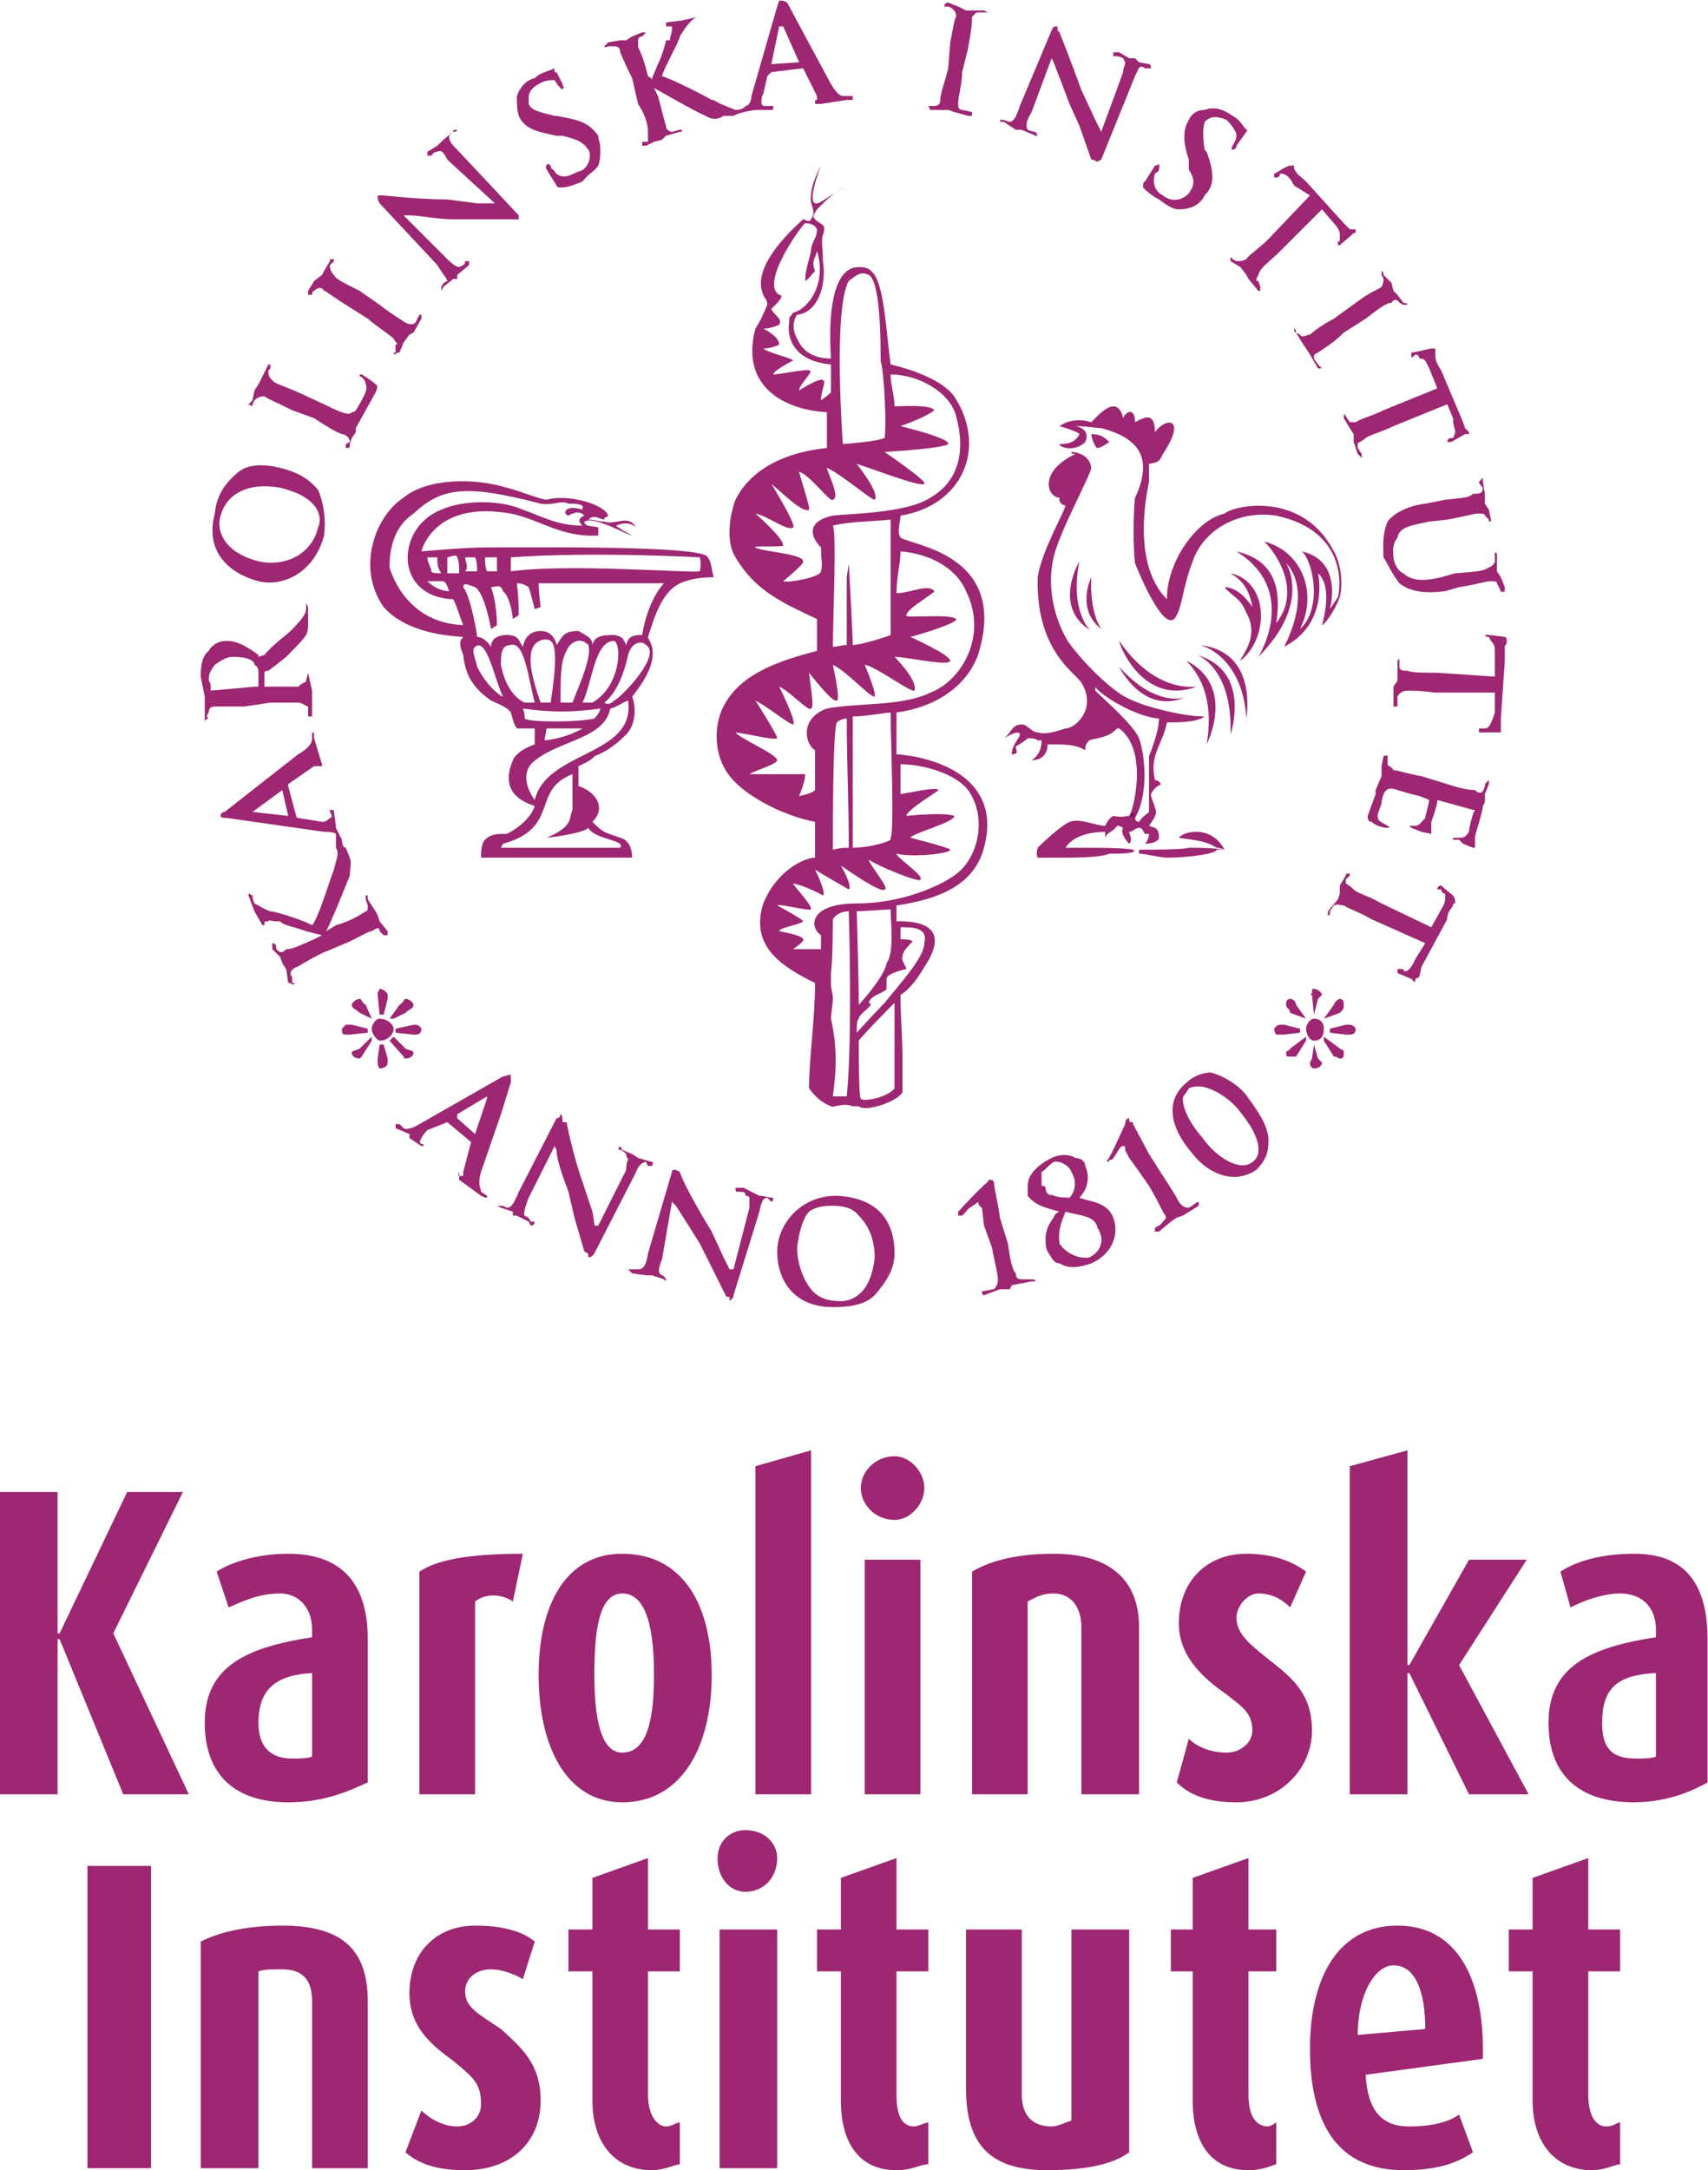 <?xml version="1.0" encoding="UTF-8" standalone="no"?>
<!-- Created with Inkscape (http://www.inkscape.org/) -->

<svg
   xmlns:dc="http://purl.org/dc/elements/1.1/"
   xmlns:cc="http://creativecommons.org/ns#"
   xmlns:rdf="http://www.w3.org/1999/02/22-rdf-syntax-ns#"
   xmlns:svg="http://www.w3.org/2000/svg"
   xmlns="http://www.w3.org/2000/svg"
   xmlns:sodipodi="http://sodipodi.sourceforge.net/DTD/sodipodi-0.dtd"
   xmlns:inkscape="http://www.inkscape.org/namespaces/inkscape"
   version="1.1"
   id="svg300"
   xml:space="preserve"
   width="118.403"
   height="150.387"
   viewBox="0 0 118.403 150.387"
   sodipodi:docname="KI.svg"
   inkscape:version="0.92.3 (2405546, 2018-03-11)"><defs
     id="defs304" /><sodipodi:namedview
     pagecolor="#ffffff"
     bordercolor="#666666"
     borderopacity="1"
     objecttolerance="10"
     gridtolerance="10"
     guidetolerance="10"
     inkscape:pageopacity="0"
     inkscape:pageshadow="2"
     inkscape:window-width="751"
     inkscape:window-height="480"
     id="namedview302"
     showgrid="false"
     inkscape:zoom="1.5692834"
     inkscape:cx="59.201263"
     inkscape:cy="75.193558"
     inkscape:window-x="694"
     inkscape:window-y="348"
     inkscape:window-maximized="0"
     inkscape:current-layer="g308" /><g
     id="g308"
     inkscape:groupmode="layer"
     inkscape:label="KI"
     transform="matrix(1.333,0,0,-1.333,0,150.387)"><g
       id="g310"><path
         d="M 6.613,35.255 3.102,27.911 H 2.996 v 7.344 H 0 V 19.54 h 2.996 v 8.063 H 3.102 L 6.41,19.54 h 3.41 l -3.929,8.371 3.621,7.344 z"
         style="fill:#8b0059;fill-opacity:0.847;fill-rule:evenodd;stroke:none"
         id="path312"
         inkscape:connector-curvature="0" /><path
         d="m 16.23,25.845 c -1.863,-0.102 -2.789,-0.828 -2.789,-2.586 0,-1.238 0.618,-1.859 1.754,-1.859 0.313,0 0.828,0 1.035,0.105 z m -1.242,-6.719 c -2.894,0 -4.34,1.551 -4.34,4.133 0,3 2.274,3.93 5.582,4.449 v 0.41 c 0,1.141 -0.722,1.864 -1.656,1.864 -1.133,0 -1.961,-0.414 -2.683,-0.723 l -0.625,1.859 c 0.625,0.415 1.968,0.93 3.722,0.93 2.379,0 4.137,-1.137 4.137,-4.445 v -7.445 c -0.934,-0.411 -2.172,-1.032 -4.137,-1.032 z"
         style="fill:#8b0059;fill-opacity:0.847;fill-rule:evenodd;stroke:none"
         id="path314"
         inkscape:connector-curvature="0" /><path
         d="m 26.672,29.568 c -0.621,0.414 -1.449,0.414 -1.965,0 V 19.54 h -2.898 v 11.578 c 0.933,0.618 2.586,0.93 5.382,0.93 z"
         style="fill:#8b0059;fill-opacity:0.847;fill-rule:evenodd;stroke:none"
         id="path316"
         inkscape:connector-curvature="0" /><path
         d="m 32.359,29.982 c -1.246,0 -1.449,-2.071 -1.449,-4.239 0,-2.171 0.309,-4.035 1.449,-4.035 1.34,0 1.653,1.864 1.653,4.035 0,2.168 -0.313,4.239 -1.653,4.239 z m 0,-10.856 c -2.894,0 -4.347,2.895 -4.347,6.617 0,3.719 1.453,6.305 4.347,6.305 3.102,0 4.653,-2.586 4.653,-6.305 0,-3.722 -1.551,-6.617 -4.653,-6.617 z"
         style="fill:#8b0059;fill-opacity:0.847;fill-rule:evenodd;stroke:none"
         id="path318"
         inkscape:connector-curvature="0" /><path
         d="m 39.285,19.54 v 17.059 l 2.895,0.824 V 19.54 Z"
         style="fill:#8b0059;fill-opacity:0.847;fill-rule:evenodd;stroke:none"
         id="path320"
         inkscape:connector-curvature="0" /><path
         d="m 44.969,31.736 h 2.898 V 19.54 h -2.898 z m 1.551,2.07 c -1.032,0 -1.754,0.828 -1.754,1.656 0,0.828 0.722,1.653 1.754,1.653 0.828,0 1.55,-0.825 1.55,-1.653 0,-0.828 -0.722,-1.656 -1.55,-1.656 z"
         style="fill:#8b0059;fill-opacity:0.847;fill-rule:evenodd;stroke:none"
         id="path322"
         inkscape:connector-curvature="0" /><path
         d="m 56.238,19.54 v 8.684 c 0,1.035 -0.519,1.758 -1.445,1.758 -0.625,0 -0.934,-0.207 -1.348,-0.414 V 19.54 h -2.894 v 11.578 c 1.035,0.618 2.484,0.93 4.242,0.93 2.895,0 4.445,-1.344 4.445,-3.824 V 19.54 Z"
         style="fill:#8b0059;fill-opacity:0.847;fill-rule:evenodd;stroke:none"
         id="path324"
         inkscape:connector-curvature="0" /><path
         d="m 64.301,19.126 c -1.551,0 -2.477,0.414 -3.102,1.032 l 0.625,2.273 c 0.41,-0.41 1.133,-0.723 1.961,-0.723 0.723,0 1.344,0.52 1.344,1.141 0,0.93 -0.516,1.238 -1.449,1.961 -1.34,0.933 -2.375,2.07 -2.375,3.621 0,2.172 1.445,3.617 3.515,3.617 1.239,0 2.274,-0.312 3.102,-0.93 l -0.828,-1.859 c -0.313,0.309 -0.828,0.723 -1.653,0.723 -0.621,0 -1.14,-0.723 -1.14,-1.242 0,-0.829 0.625,-1.344 1.656,-2.172 1.34,-1.035 2.273,-1.86 2.273,-3.719 0,-1.969 -1.656,-3.723 -3.929,-3.723 z"
         style="fill:#8b0059;fill-opacity:0.847;fill-rule:evenodd;stroke:none"
         id="path326"
         inkscape:connector-curvature="0" /><path
         d="m 76.395,19.54 -3.102,6.305 H 73.195 V 19.54 h -3 v 17.059 l 3,0.824 V 26.259 h 0.098 l 3.102,5.477 h 3.003 l -3.519,-5.477 3.617,-6.719 z"
         style="fill:#8b0059;fill-opacity:0.847;fill-rule:evenodd;stroke:none"
         id="path328"
         inkscape:connector-curvature="0" /><path
         d="m 86.117,25.845 c -2.066,-0.102 -2.797,-0.828 -2.797,-2.586 0,-1.238 0.418,-1.859 1.762,-1.859 0.309,0 0.824,0 1.035,0.105 z m -1.14,-6.719 c -2.997,0 -4.446,1.551 -4.446,4.133 0,3 2.274,3.93 5.586,4.449 v 0.41 c 0,1.141 -0.726,1.864 -1.863,1.864 -0.934,0 -1.965,-0.414 -2.582,-0.723 l -0.52,1.859 c 0.618,0.415 1.864,0.93 3.825,0.93 2.273,0 3.824,-1.137 3.824,-4.445 v -7.445 c -0.723,-0.411 -2.067,-1.032 -3.824,-1.032 z"
         style="fill:#8b0059;fill-opacity:0.847;fill-rule:evenodd;stroke:none"
         id="path330"
         inkscape:connector-curvature="0" /><path
         d="M 4.547,15.818 H 7.856 V 0.107 H 4.547 Z"
         style="fill:#8b0059;fill-opacity:0.847;fill-rule:evenodd;stroke:none"
         id="path332"
         inkscape:connector-curvature="0" /><path
         d="m 16.23,0.107 v 8.679 c 0,1.141 -0.519,1.657 -1.55,1.657 -0.621,0 -0.93,0 -1.239,-0.106 V 0.107 h -3.003 v 11.781 c 1.035,0.52 2.484,0.828 4.242,0.828 3.101,0 4.445,-1.238 4.445,-3.93 V 0.107 Z"
         style="fill:#8b0059;fill-opacity:0.847;fill-rule:evenodd;stroke:none"
         id="path334"
         inkscape:connector-curvature="0" /><path
         d="m 24.188,0.001 c -1.446,0 -2.379,0.309 -3.102,0.93 l 0.828,2.172 c 0.313,-0.313 1.035,-0.828 1.863,-0.828 0.723,0 1.239,0.515 1.239,1.136 0,1.036 -0.309,1.348 -1.446,2.274 -1.136,0.828 -2.277,1.758 -2.277,3.519 0,2.168 1.449,3.512 3.414,3.512 1.449,0 2.484,-0.308 3.102,-0.828 L 27.191,9.927 c -0.312,0.207 -1.035,0.516 -1.656,0.516 -0.828,0 -1.347,-0.516 -1.347,-1.137 0,-0.828 0.624,-1.137 1.863,-1.965 1.14,-1.031 2.066,-1.859 2.066,-3.723 0,-2.168 -1.551,-3.617 -3.929,-3.617 z"
         style="fill:#8b0059;fill-opacity:0.847;fill-rule:evenodd;stroke:none"
         id="path336"
         inkscape:connector-curvature="0" /><path
         d="m 33.91,0.001 c -1.969,0 -3.101,1.449 -3.101,3.617 v 6.719 h -1.247 v 2.176 h 1.247 v 2.684 l 2.89,1.031 v -3.715 h 1.656 V 10.337 H 33.699 V 3.931 c 0,-1.141 0.516,-1.656 0.934,-1.656 0.312,0 0.515,0.207 0.722,0.207 V 0.31 c -0.207,0 -0.828,-0.309 -1.445,-0.309 z"
         style="fill:#8b0059;fill-opacity:0.847;fill-rule:evenodd;stroke:none"
         id="path338"
         inkscape:connector-curvature="0" /><path
         d="m 37.422,12.513 h 2.996 V 0.107 h -2.996 z m 1.348,1.961 c -0.829,0 -1.454,0.723 -1.454,1.754 0,0.828 0.625,1.453 1.454,1.453 0.925,0 1.648,-0.625 1.648,-1.453 0,-1.031 -0.723,-1.754 -1.648,-1.754 z"
         style="fill:#8b0059;fill-opacity:0.847;fill-rule:evenodd;stroke:none"
         id="path340"
         inkscape:connector-curvature="0" /><path
         d="m 46.621,0.001 c -1.961,0 -2.891,1.449 -2.891,3.617 v 6.719 h -1.242 v 2.176 h 1.242 v 2.684 l 2.891,1.031 v -3.715 h 1.656 V 10.337 H 46.621 V 3.931 c 0,-1.141 0.313,-1.656 0.934,-1.656 0.207,0 0.515,0.207 0.722,0.207 V 0.31 c -0.41,0 -0.828,-0.309 -1.656,-0.309 z"
         style="fill:#8b0059;fill-opacity:0.847;fill-rule:evenodd;stroke:none"
         id="path342"
         inkscape:connector-curvature="0" /><path
         d="m 54.48,0.001 c -2.789,0 -4.242,1.137 -4.242,4.239 v 8.273 h 2.899 V 3.931 c 0,-1.035 0.515,-1.656 1.551,-1.656 0.308,0 0.722,0.207 1.031,0.308 v 9.93 h 3.004 V 0.931 C 57.895,0.31 56.441,0.001 54.48,0.001 Z"
         style="fill:#8b0059;fill-opacity:0.847;fill-rule:evenodd;stroke:none"
         id="path344"
         inkscape:connector-curvature="0" /><path
         d="m 64.926,0.001 c -1.969,0 -2.899,1.449 -2.899,3.617 v 6.719 h -1.136 v 2.176 h 1.136 v 2.684 l 2.899,1.031 v -3.715 h 1.445 V 10.337 H 64.926 V 3.931 c 0,-1.141 0.41,-1.656 1.031,-1.656 0.102,0 0.414,0.207 0.414,0.207 V 0.31 c -0.105,0 -0.625,-0.309 -1.445,-0.309 z"
         style="fill:#8b0059;fill-opacity:0.847;fill-rule:evenodd;stroke:none"
         id="path346"
         inkscape:connector-curvature="0" /><path
         d="m 72.465,10.65 c -0.926,0 -1.856,-1.446 -1.856,-3.617 l 3.512,0.308 c 0,1.965 -0.516,3.309 -1.656,3.309 z M 71.02,4.962 c 0.105,-1.859 0.828,-2.687 2.273,-2.687 1.348,0 2.176,0.308 2.586,0.621 l 0.723,-1.965 c -0.93,-0.621 -1.961,-0.93 -3.618,-0.93 -3.308,0 -4.859,2.274 -4.859,6.309 0,3.824 1.551,6.406 4.551,6.406 2.996,0 4.547,-2.582 4.441,-6.926 z"
         style="fill:#8b0059;fill-opacity:0.847;fill-rule:evenodd;stroke:none"
         id="path348"
         inkscape:connector-curvature="0" /><path
         d="m 82.805,0.001 c -1.961,0 -3.102,1.449 -3.102,3.617 v 6.719 h -1.238 v 2.176 h 1.238 v 2.684 l 2.895,1.031 v -3.715 h 1.656 V 10.337 H 82.598 V 3.931 c 0,-1.141 0.418,-1.656 0.933,-1.656 0.414,0 0.52,0.207 0.723,0.207 V 0.31 c -0.203,0 -0.828,-0.309 -1.449,-0.309 z"
         style="fill:#8b0059;fill-opacity:0.847;fill-rule:evenodd;stroke:none"
         id="path350"
         inkscape:connector-curvature="0" /><path
         d="m 36.391,83.118 c -0.52,-0.101 -6.829,0.415 -9.825,0 v 0.727 c 4.344,0.309 9.825,0 9.825,0 0,0 0.105,-0.312 0,-0.727 z M 33.395,79.81 c -0.52,0 -0.731,-0.102 -0.829,-0.52 -0.207,0.418 -0.207,0.418 -0.625,0.52 -0.722,0 -1.031,-0.102 -1.132,-0.52 0,0.418 -0.418,0.52 -0.727,0.727 -0.824,0 -0.824,-0.309 -1.137,-0.727 0,0 -0.105,0.727 -0.828,0.727 -0.515,0 -0.828,-0.309 -0.926,-0.824 -0.211,0.308 -0.211,0.617 -0.828,0.617 -0.312,0 -0.828,-0.102 -0.828,-0.617 0,0 -0.312,0.515 -0.723,0.515 0,0.102 -0.312,2.067 -0.722,2.586 0,0.203 0.098,0.203 0.617,0 0.516,-0.312 0.828,-2.176 0.828,-2.176 l 0.309,0.207 c 0,0 0,1.141 -0.309,1.969 0.203,0 0.516,0.203 0.621,-0.207 0.41,-0.312 0.516,-1.449 0.516,-1.449 l 0.308,0.203 c 0,0 0,0.934 -0.101,1.656 0.101,0 0.312,0 0.617,-0.203 0.106,-0.312 0.313,-1.14 0.313,-1.14 l 0.308,0.105 c 0,0 -0.105,0.723 -0.105,1.238 h 6.515 c 0,0 -0.828,-0.828 -1.132,-2.687 z M 31.941,76.4 c -0.308,-0.309 -0.515,-0.106 -0.515,-0.106 0,0 0.828,0.52 1.238,2.481 0.211,0.726 0.731,0.726 0.934,0.515 0.828,-0.515 -1.239,-2.683 -1.657,-2.89 z m -4.132,-5.168 c 0,0 -0.829,1.035 -0.207,1.855 1.238,1.246 3.824,1.246 4.136,2.899 0.203,0 0.828,0.414 0.926,0.414 0.418,-2.895 -4.234,-2.582 -4.855,-5.168 z m 2.789,-1.449 c 0.312,-0.618 1.968,-0.618 1.656,-1.036 h -6.203 l 0.105,0.207 c 2.996,0.829 1.446,2.793 3.617,3.618 v -1.856 c -0.211,-0.418 0.102,-0.828 -1.343,-1.449 0,0 1.863,0.203 2.168,0.516 z m -0.305,5.167 c 0,0 -0.828,-0.515 -1.969,-0.617 0,0.102 0.106,0.617 0.106,0.617 z m 1.648,4.551 c 0.418,-0.211 0.313,-2.379 -1.132,-3.207 h -0.516 c 0.516,1.035 0.617,3.207 1.648,3.207 z m -2.168,-3.207 h -0.621 c 0,1.348 0,2.172 0.313,2.692 0.097,0.304 0.617,0.824 1.133,0.304 0.211,-0.617 -0.516,-2.168 -0.825,-2.996 z m -2.484,-0.828 c 0,0 0,0.313 -0.098,0.52 1.446,-0.207 2.582,-0.207 4.028,0 0,-0.207 -0.309,-0.52 -0.309,-0.52 -0.828,-0.203 -3.414,-0.203 -3.621,0 z m 0.313,3.207 c 0,0.828 0.722,1.035 1.035,0.828 0.515,-0.308 0,-3.101 0,-3.207 h -0.52 c 0,0 -0.621,1.656 -0.515,2.379 z m -1.551,-0.414 c 0,0.516 0,1.031 0.515,1.031 0.723,0.211 0.93,-1.855 1.243,-2.996 h -0.52 c 0,0 -0.926,0.313 -1.238,1.965 z m 0.105,-1.652 c -0.105,0 -0.828,0.515 -1.344,1.551 -0.105,0.515 -0.312,0.828 -0.105,1.035 0.621,0.515 1.031,-1.758 1.449,-2.586 z m -5.898,6.718 c 0,1.137 0.312,2.168 1.246,2.793 1.445,1.344 2.684,1.551 6.613,0.516 0.723,-0.105 1.035,0.207 1.445,0 0.313,0 0.52,0 0.731,-0.105 v -0.207 c 0,0 -0.52,0.207 -0.828,0 0,0 -0.207,-0.204 0.097,-0.309 0.52,0.309 0.731,0.105 0.829,0 -0.516,-0.207 -0.098,-0.52 -0.098,-0.52 -1.348,0 -2.176,0.52 -3.102,0.829 -1.14,0.519 -3.101,0.519 -4.242,0 -2.379,-0.926 -2.48,-4.547 0.621,-4.653 0.207,-0.41 0.309,-0.828 0.52,-1.344 -3.102,0.106 -3.832,3 -3.832,3 z m 2.797,-0.722 c 0.207,-0.106 0.207,-0.309 0.304,-0.516 -0.41,0 -0.82,0.207 -1.132,0.516 z m -0.828,1.242 h 0.515 c 0,-0.312 0,-0.52 0.207,-0.828 -0.207,0 -0.515,0 -0.515,0.101 0,0.207 -0.207,0.415 -0.207,0.727 z m 1.035,0 c 0.097,0 0.515,0.203 0.515,0 0.102,-0.207 0.102,-0.52 0.102,-0.828 h -0.617 z m 1.445,0 c 0.105,-0.207 0.105,-0.52 0.105,-0.727 h -0.624 c 0.207,0.207 0,0.52 0,0.727 z m 1.137,0 v -0.727 h -0.516 c -0.105,0.207 -0.105,0.52 -0.105,0.727 z m 10.957,0 c -0.102,0.617 -8.684,0.516 -11.578,0.516 -1.035,0 -3.309,-0.207 -3.309,-0.207 0,0 0.625,2.687 4.652,1.964 1.551,-0.312 2.586,-1.242 4.547,-1.14 v 0.418 c -0.203,0.097 -0.722,0 -0.722,0.308 0.519,0.309 2.273,-0.726 2.484,-0.726 -0.934,0.515 -0.828,0.515 -0.828,0.515 0,0 0.617,0.313 1.035,-0.097 -0.418,0.722 -1.035,0.097 -1.656,0.308 -0.313,0 -0.516,0.102 -0.828,0.102 0.312,0.312 0.621,0 0.828,0 0,0.207 0,0 0.207,0.207 -0.207,0.621 -2.168,1.137 -3.203,0.828 -0.313,0 -1.551,0.516 -2.067,0.621 -1.656,0.516 -4.136,0.516 -5.375,-0.515 -1.453,-0.934 -2.484,-3.622 -1.035,-5.688 0.824,-0.934 2.274,-1.449 4.137,-1.551 -0.211,-0.207 -0.211,-0.418 0,-0.933 0.098,-0.93 0.41,-1.653 1.445,-2.375 0.203,-0.106 0.828,-0.309 1.031,-0.621 0.106,-0.313 0.106,-0.516 0.313,-0.829 h 0.93 v -0.828 c 0,0 -0.93,-0.304 -1.137,-0.824 -0.106,-0.308 -0.828,-1.762 1.137,-2.379 -0.207,-0.621 -0.829,-1.136 -1.446,-1.449 -0.519,0 -0.828,0 -1.14,-0.305 -0.207,-0.211 -0.207,-0.726 -0.207,-0.933 h 7.859 c 0,0.515 -0.211,0.933 -0.621,1.035 -0.828,0.308 -0.828,0.203 -1.445,0.828 0.824,0.824 0,1.652 -0.727,1.859 v 1.036 c 0,0 0.727,0.308 0.828,0.515 0.828,0.313 1.344,0.828 1.656,1.133 0.516,0.52 0.516,1.453 0.309,1.969 1.758,2.168 0.824,2.894 0.824,3.101 0.313,0.93 0.727,2.586 1.969,2.895 0.516,0.207 1.344,0.207 1.445,0.207 -0.101,0.308 -0.101,0.828 -0.312,1.035 z"
         style="fill:#8b0059;fill-opacity:0.847;fill-rule:evenodd;stroke:none"
         id="path352"
         inkscape:connector-curvature="0" /><path
         d="m 69.367,84.154 c -1.652,3.203 -5.269,2.375 -5.687,1.964 -1.446,-0.312 -2.996,-2.48 -2.996,-4.449 -1.961,1.969 -0.93,6 -0.93,6.102 V 88.7 c 0.519,0.106 0.519,0.106 0.723,0.52 1.242,1.859 0.207,1.961 -0.415,1.137 0,1.136 -0.617,0.722 -1.035,0.515 0,0.825 -0.515,0.52 -0.617,0.207 -0.312,1.344 -1.344,0.102 -1.656,-0.207 -1.035,0.309 -1.652,-0.207 -1.652,-0.207 1.035,-0.308 1.035,-0.414 1.035,-0.414 -0.211,-0.41 -0.516,-0.515 -1.035,-0.515 0,-0.207 0.824,-0.414 1.339,0.105 0.313,0.723 -0.515,0.824 -0.515,0.824 0.515,0 1.14,-0.101 1.344,-0.101 1.14,-0.313 2.175,-0.828 2.175,-2.067 0,-0.519 -0.207,-1.14 -0.418,-1.55 -0.101,-0.934 -0.101,-2.586 0,-3.414 0.418,-1.036 1.657,-3.825 2.172,-2.692 0.313,0.625 0.313,1.453 0.828,2.797 0.52,1.551 2.274,2.684 4.344,2.375 3.824,-0.824 3.305,-3.926 3.207,-4.238 L 69.16,81.154 c 0,0 0.723,2.484 -1.445,3 0.617,-0.621 1.035,-3 -0.106,-4.036 0.934,1.864 0.106,4.036 -1.863,4.551 0.828,-0.824 1.863,-2.687 0.625,-4.238 0.203,1.344 0.203,3.207 -2.07,3.723 3.308,-2.067 1.14,-5.481 1.14,-5.481 2.789,2.793 1.446,4.86 1.446,4.86 0,0 1.445,-1.239 -0.106,-4.34 2.379,1.238 1.762,3.824 1.762,3.824 0.824,-0.723 0.207,-2.692 0.207,-2.692 0.098,0 0.617,0.622 0.926,1.45 0.207,0.828 0,1.863 -0.309,2.379 z"
         style="fill:#8b0059;fill-opacity:0.847;fill-rule:evenodd;stroke:none"
         id="path354"
         inkscape:connector-curvature="0" /><path
         d="m 57.066,89.529 c 0.204,0 0.622,0.312 0.622,0.312 -0.211,0.207 -0.418,0.41 -0.934,0.41 0,-0.203 0.207,-0.722 0.312,-0.722 z"
         style="fill:#8b0059;fill-opacity:0.847;fill-rule:evenodd;stroke:none"
         id="path356"
         inkscape:connector-curvature="0" /><path
         d="m 59.543,69.47 h 0.211 c 0,-0.305 -0.211,-0.516 -0.211,-0.516 0.519,0 0.73,0.211 0.73,0.313 0,0.516 -0.211,0.516 -0.519,0.621 0,0 0.308,0.41 0.308,0.516 0.211,0.207 -0.207,0.828 -0.207,1.132 0.207,0.418 0.418,0.418 0.516,0.52 -0.098,0.211 -0.309,0.211 -0.309,0.211 -0.308,1.34 0.415,1.855 0.622,2.996 0.621,0 1.55,0 1.961,0.309 -1.133,0 -3.102,0.519 -3.719,0.828 -1.238,0.414 -3.305,2.793 -3.516,3.308 -0.414,0.723 -1.035,2.379 -0.617,4.137 0.309,1.344 1.859,4.133 1.961,4.652 -0.102,0.723 -0.828,0.825 -1.035,0.825 0,-0.102 0,-0.102 0.207,-0.102 -1.961,-0.93 -1.446,-2.273 -0.824,-2.273 0,0 -0.106,-0.313 0.308,-0.418 -0.101,-0.411 -1.242,-2.375 -1.445,-3.719 -0.106,-3.824 1.961,-4.965 2.273,-5.481 0.828,-1.343 -0.312,-2.379 -0.828,-2.379 -0.617,-0.207 -1.035,-0.312 -1.445,-0.207 -0.313,0 -0.52,0.415 -0.828,0.415 -0.52,0 -0.52,-0.415 -0.93,-0.723 0,0 0.828,0.515 0.828,0.203 0,-0.203 -0.418,-0.516 -0.418,-1.031 0.418,0 0.207,0.211 0.207,0.414 0.211,0.101 0.516,0.312 0.621,0.414 0.207,0 0.414,0 0.52,-0.102 h 0.203 c 0,-0.515 -0.203,-0.828 -0.516,-1.035 0.516,0 0.828,0.309 0.828,0.824 0.93,0 1.446,0 1.961,-0.304 0,0.203 0,0.304 0.211,0.515 0.309,0.102 0.618,0.102 1.036,0.305 0.207,0.105 0.41,0.312 0.41,0.312 h 0.105 c 1.551,-1.132 0.723,-4.339 0.52,-4.546 h 0.203 c 0,0 0.101,0 0.101,-0.106 0.727,1.238 0.516,3.309 0.211,4.137 -0.312,0.723 -1.761,1.965 -2.277,2.48 v 0.207 c 0.105,-0.308 1.965,-1.55 3.312,-1.656 0,-0.723 -0.519,-1.961 -0.519,-1.961 v -2.894 c -0.211,-0.207 -0.309,-0.207 -0.516,-0.516 -0.211,0 -0.211,0.203 -0.211,0.203 -0.101,0.106 -0.304,0.106 -0.304,0.106 -0.211,0 -0.313,-0.106 -0.828,0 -0.207,-0.106 -0.313,-0.309 -0.418,-0.516 -0.516,0 -1.239,0.41 -1.856,0.207 -0.625,-0.312 -1.656,-1.348 -1.656,-1.348 0,0 -0.106,-0.308 0,-0.515 h 1.445 c 0.309,0 1.86,0 2.278,0.207 0.41,0 1.55,0 1.238,0.207 -0.414,0.101 -1.965,0.101 -1.965,0.101 H 55.41 c 0.516,0.828 1.86,0.828 2.067,0.828 v -0.308 c 0.105,0.308 0.418,0.308 0.621,0.621 0.105,0 0.105,0 0.312,-0.105 -0.207,-0.313 0.313,-0.829 0.313,-0.829 0.203,0.211 0,0.516 0,0.621 0.203,0 0.304,0.208 0.515,0.208 0.207,0 0.207,-0.208 0.305,-0.313 z"
         style="fill:#8b0059;fill-opacity:0.847;fill-rule:evenodd;stroke:none"
         id="path358"
         inkscape:connector-curvature="0" /><path
         d="m 63.68,82.294 c 0.418,-0.519 0.828,-0.519 1.14,-1.347 0.723,-1.239 -0.312,-2.274 -0.312,-2.481 1.551,1.242 1.449,4.137 -0.516,4.551 0.309,-0.207 0.934,-0.52 1.137,-1.758 0,0 -0.621,1.035 -1.449,1.035 z"
         style="fill:#8b0059;fill-opacity:0.847;fill-rule:evenodd;stroke:none"
         id="path360"
         inkscape:connector-curvature="0" /><path
         d="m 56.754,80.017 c -0.102,0 -1.133,1.137 -0.617,3.621 0,0 -1.449,-2.379 0.617,-3.621 z"
         style="fill:#8b0059;fill-opacity:0.847;fill-rule:evenodd;stroke:none"
         id="path362"
         inkscape:connector-curvature="0" /><path
         d="m 61.719,76.607 c -0.414,-0.207 -1.864,-0.313 -3.516,1.551 0,0 1.242,-2.586 3.516,-1.551 z"
         style="fill:#8b0059;fill-opacity:0.847;fill-rule:evenodd;stroke:none"
         id="path364"
         inkscape:connector-curvature="0" /><path
         d="m 58.203,79.501 c 0,-0.211 1.242,-3.41 4.031,-2.379 -0.207,0 -2.172,-0.308 -4.031,2.379 z"
         style="fill:#8b0059;fill-opacity:0.847;fill-rule:evenodd;stroke:none"
         id="path366"
         inkscape:connector-curvature="0" /><path
         d="m 61.719,78.466 c 0.105,-0.207 1.551,-1.344 1.031,-4.344 0,0 1.551,3 -1.031,4.344 z"
         style="fill:#8b0059;fill-opacity:0.847;fill-rule:evenodd;stroke:none"
         id="path368"
         inkscape:connector-curvature="0" /><path
         d="m 62.234,78.775 c 0.313,-0.102 1.864,-0.93 1.758,-4.137 0,0 1.137,3.312 -1.758,4.137 z"
         style="fill:#8b0059;fill-opacity:0.847;fill-rule:evenodd;stroke:none"
         id="path370"
         inkscape:connector-curvature="0" /><path
         d="m 62.34,79.29 c 0.207,0 2.273,-0.617 2.48,-3.824 0,0.106 0.621,3.52 -2.48,3.824 z"
         style="fill:#8b0059;fill-opacity:0.847;fill-rule:evenodd;stroke:none"
         id="path372"
         inkscape:connector-curvature="0" /><path
         d="m 57.27,80.118 c 0,0 -0.618,0.829 -0.516,2.692 0,0 -0.828,-1.656 0.516,-2.692 z"
         style="fill:#8b0059;fill-opacity:0.847;fill-rule:evenodd;stroke:none"
         id="path374"
         inkscape:connector-curvature="0" /><path
         d="m 62.234,69.575 c -0.722,0 -0.929,-0.308 -0.929,-0.308 0.519,-0.102 1.34,-0.102 1.965,-0.52 0.203,0 0.41,-0.101 0.41,-0.101 0,0 -0.41,0.929 -1.446,0.929 z"
         style="fill:#8b0059;fill-opacity:0.847;fill-rule:evenodd;stroke:none"
         id="path376"
         inkscape:connector-curvature="0" /><path
         d="m 59.238,68.646 v -0.207 c 0.305,0 1.133,-0.207 1.446,-0.207 1.14,0 2.586,0.207 2.586,0.414 h 0.41 c -0.723,0.101 -1.133,0.101 -1.856,0.101 -0.312,-0.101 -2.07,-0.101 -2.586,-0.101 z"
         style="fill:#8b0059;fill-opacity:0.847;fill-rule:evenodd;stroke:none"
         id="path378"
         inkscape:connector-curvature="0" /><path
         d="m 58.926,70.611 -0.203,-0.207 0.203,-0.106 h 0.101 v 0.106 z"
         style="fill:#8b0059;fill-opacity:0.847;fill-rule:evenodd;stroke:none"
         id="path380"
         inkscape:connector-curvature="0" /><path
         d="m 49.621,67.302 c -0.723,-0.516 -2.687,-1.449 -5.066,-1.449 -2.481,0 -2.481,-1.238 -1.86,-1.653 v -0.722 h -1.449 c 0,0 0.625,0.414 0.52,0.515 0,0.207 -1.243,0.415 -1.243,0.415 0,0.207 1.036,0.312 1.243,0.515 0,0.106 -1.348,0.828 -1.348,0.828 0.105,0.102 1.656,-0.308 1.762,-0.207 0,0.309 -0.934,1.242 -0.934,1.344 0.625,-0.102 1.551,-0.617 1.551,-0.617 0.207,0.097 -0.41,1.344 -0.41,1.344 0.308,-0.211 1.754,-1.036 1.754,-1.036 0.207,0.207 -0.411,1.243 -0.411,1.243 0.305,-0.207 2.067,-1.454 2.274,-1.243 0.312,0 -0.828,1.34 -0.828,1.551 0.41,-0.308 2.691,-1.242 2.691,-1.035 0.203,0.207 -1.246,1.137 -1.246,1.344 0.828,-0.207 2.797,0 2.797,0.207 0,0.101 -2.07,0.621 -2.07,0.621 0,0.203 2.375,0.828 2.273,1.137 -0.516,0.207 -2.484,0 -2.484,0 0,0.312 1.761,1.343 1.656,1.343 0,0.207 -1.859,-0.211 -1.961,-0.211 v 1.551 c 1.238,0 2.891,-0.515 3.512,-1.34 1.035,-1.449 0.519,-3.617 -0.723,-4.445 z m -5.066,-1.859 1.761,0.101 c 0,-0.621 0.204,-2.277 -0.211,-2.793 -0.101,-0.722 -1.445,-2.168 -1.445,-2.168 0,1.344 -0.105,4.86 -0.105,4.86 z m 2.582,-3 c 0,0.101 -0.305,0.519 -0.203,0.621 0,0.414 0.515,0.722 0.515,0.828 -0.101,0.101 -0.515,0.101 -0.617,0.101 v 0.622 c 0.617,0 1.445,0 1.238,-0.829 0,-0.722 -1.238,-2.07 -2.066,-3.101 -0.516,-0.52 -1.449,-1.551 -1.449,-1.551 0,0.414 0,0.621 0.105,0.727 0,0.207 0.516,0.515 0.621,0.722 0,0.102 -0.105,0.102 -0.105,0.102 0.105,0.414 0.828,0.515 0.929,0.726 v 0.516 c 0,0.309 1.032,0.516 1.032,0.516 z m -2.371,-6.719 c -0.106,0 -0.106,2.48 -0.106,2.996 0.309,0.414 1.86,1.965 1.86,1.965 V 56.24 c -0.415,-0.516 -1.754,-0.727 -1.754,-0.516 z m -0.731,0.101 h -0.723 c 0.208,1.45 0.208,2.692 -0.097,4.036 0,0.207 0.097,0.824 0.097,1.031 0,0.308 -0.097,0.519 -0.097,0.726 v 0.618 c 0.097,0.726 0.097,2.793 0.097,2.793 0,0 0.208,0.414 0.829,0.414 0,0 0.207,-6.516 -0.106,-9.618 z m 0.106,12.922 c -0.309,0 -0.411,0 -0.829,-0.101 0,1.137 0,6.304 0.208,6.617 0.21,0.203 0.515,0.203 0.515,0.203 0,-2.476 0.106,-4.234 0.106,-6.719 z m 2.175,0.52 v -0.102 c -0.312,-0.211 -1.347,-0.418 -1.968,-0.418 v 6.825 c 0.621,0 1.757,0.207 1.968,0.207 0,-1.141 0.204,-6.309 0,-6.512 z m -4.757,2.172 c 0.207,0.515 0.312,0.828 0.312,1.133 h -2.898 c 0.312,0.211 1.445,0.515 1.445,0.726 0,0.309 -1.961,1.137 -2.168,1.445 0.828,-0.105 1.965,-0.41 2.168,-0.308 0,0.203 -1.133,1.965 -1.133,1.965 0.617,-0.309 1.758,-1.242 1.961,-1.242 0.207,0.105 -0.723,1.964 -0.723,1.964 0.52,-0.207 1.551,-1.343 1.657,-1.136 0.207,0 -0.106,1.656 -0.106,1.859 0.414,-0.516 1.238,-1.551 1.446,-1.445 0.21,0 -0.208,1.859 -0.208,1.859 0.829,-0.414 1.864,-1.652 2.176,-1.652 0.098,0.207 -0.519,1.652 -0.519,1.652 0.617,-0.101 2.379,-1.445 2.586,-1.344 0.207,0.52 -1.035,1.758 -1.035,1.758 0.617,0 2.792,-0.515 2.898,-0.207 0,0.309 -2.07,1.242 -2.07,1.242 0.414,0.102 2.48,0.723 2.375,0.93 -0.305,0.309 -2.789,0 -2.586,0.203 0,0.313 1.453,1.141 1.453,1.246 -0.313,0.41 -1.242,-0.105 -1.969,-0.105 0,0.828 0.211,1.551 0.211,2.172 1.445,-0.106 2.891,-0.829 3.406,-2.067 1.141,-2.277 -0.203,-4.652 -1.855,-5.273 -1.449,-0.723 -3.723,-0.52 -5.379,-0.828 -1.445,-0.52 -1.133,-1.864 -0.617,-2.168 V 71.747 C 42.18,71.536 41.559,71.439 41.559,71.439 Z m 2.476,7.851 c -0.203,0 -0.515,-0.097 -0.723,-0.097 0,1.238 0.208,5.996 0,6.3 0.829,0.211 1.969,0.211 3.004,0.313 V 79.81 c -0.211,-0.102 -1.55,-0.52 -1.968,-0.52 0,0.52 -0.207,4.243 -0.207,4.243 L 44.035,82.81 Z m -3.305,3.313 c 0,0 1.141,0.93 1.036,1.035 0,0.41 -2.274,0.516 -2.481,0.723 -0.312,0.101 1.445,0 1.445,0.101 0,0.414 -1.445,1.656 -1.445,1.656 0.617,-0.105 1.653,-0.929 1.961,-0.722 0.207,0.097 -1.133,2.273 -1.133,2.273 0.617,-0.519 1.653,-1.551 1.961,-1.347 0.106,0 -0.515,1.863 -0.515,1.968 0.515,-0.105 1.656,-1.656 1.753,-1.449 0.418,0.106 -0.308,1.449 -0.308,1.656 0.726,-0.312 2.277,-1.656 2.484,-1.656 0.309,0.309 -0.933,1.859 -0.933,1.859 0.726,-0.203 3.312,-1.238 3.515,-1.031 0.207,0.102 -2.066,1.653 -2.066,1.653 3.308,0.207 3.308,0.414 3.308,0.414 0.106,0.312 -2.48,0.929 -2.48,0.929 1.445,0.516 1.758,0.828 1.758,0.828 -0.207,0.309 -1.656,0.204 -2.07,0.204 0,0.519 -0.204,1.14 -0.204,1.656 1.446,0 3.102,-0.93 3.407,-2.172 0.515,-1.859 0.105,-3.41 -1.34,-4.234 -1.246,-0.829 -4.348,-0.829 -5.071,-0.934 -1.441,-0.309 -1.132,-1.137 -0.617,-1.652 0,-0.723 0.102,-0.828 0,-1.243 0,-0.308 -1.757,-0.621 -1.965,-0.515 z m 1.965,9.406 c 0,0.516 0.309,1.035 0.102,1.035 -0.102,0.203 -1.238,-0.519 -1.238,-0.519 0,0.312 0.828,1.035 0.515,1.035 0,0.105 -1.551,-0.207 -1.859,-0.207 0,0.207 1.031,0.722 1.031,0.722 0,0.106 -1.344,0.418 -1.551,0.625 0.418,0 0.828,0.204 0.828,0.204 0,0.312 -0.41,0.621 -0.828,0.828 0.418,0 0.828,0.207 0.828,0.207 0.207,0.312 -0.308,0.515 -0.41,0.828 0,0 0.825,0.723 0.41,0.723 -1.031,0.621 1.243,3.722 1.348,3.722 0.309,0 0.516,-0.105 0.617,-0.312 0,-0.516 -0.308,-0.621 -0.308,-1.137 -0.106,-0.414 -0.309,-1.035 -0.309,-1.551 0.203,0.106 0.309,0.313 0.516,0.516 -0.207,0.515 0,0.621 0.101,1.035 0.516,-1.652 -0.414,-2.996 -1.242,-3.203 -0.203,-0.309 -0.203,-0.106 -0.203,-0.516 -0.105,-0.519 0,-1.969 2.172,-2.172 v -1.449 c -0.211,-0.207 -0.52,-0.414 -0.52,-0.414 z m 1.446,6.203 c 0.414,0.313 0.625,0.516 1.035,0.313 0.621,-0.313 0.621,-3.516 0.621,-4.45 0.207,-0.722 0.308,-3.511 0.207,-4.027 -0.516,-0.207 -2.172,-0.312 -2.172,-0.312 0,0 -0.52,7.031 0.309,8.476 z m 2.48,-24.605 v 2.172 c 2.277,0.312 3.723,1.55 4.242,2.996 1.657,5.273 -3.515,5.687 -4.031,6.101 -0.211,0.313 0,0.828 0,1.137 3.203,0.516 4.547,3.516 2.789,6.203 -0.828,1.137 -3.305,1.656 -3.305,1.656 -0.211,1.551 -0.312,3.825 -0.828,4.653 -0.312,0.41 -0.519,0.41 -0.828,0.41 -1.863,0 -1.445,-4.547 -1.445,-4.754 -0.828,0 -1.449,0.312 -1.762,1.035 -0.41,0.723 0,1.238 0,1.238 1.035,0.106 1.551,1.446 1.344,2.789 0,0.52 -0.102,1.141 0,1.348 0.207,0.621 -0.102,0.516 -0.41,0.828 -0.207,0.203 0,0.309 0.101,0.516 0.516,0.515 1.032,1.035 1.653,1.238 -0.411,-0.105 -1.446,-0.926 -1.653,-0.926 -0.617,-0.105 0.207,1.961 0.207,1.961 -0.207,-0.41 -0.515,-1.035 -0.515,-1.55 -0.106,-0.516 0.308,-0.723 0,-1.239 -0.106,-0.207 -0.309,0 -0.414,0 -0.207,-0.207 -2.793,-2.379 -2.071,-3.929 0,-0.106 0.207,-0.207 0.207,-0.516 -0.207,-0.52 -0.41,-0.93 -0.617,-1.242 -0.828,-3.102 1.653,-4.239 3.719,-4.34 v -1.863 c -2.066,-0.207 -3.926,-1.032 -4.754,-2.688 -0.309,-0.828 -0.516,-2.172 0,-2.996 1.035,-1.758 2.48,-2.379 4.238,-3.207 v -1.652 c -1.965,-0.52 -3.824,-1.141 -4.754,-2.692 -0.621,-1.031 -0.621,-2.476 0,-3.511 0.723,-1.247 2.996,-2.379 4.653,-2.688 v -1.863 c -0.516,0 -1.969,-0.617 -2.692,-2.379 -0.722,-2.274 1.035,-3.309 2.692,-4.137 0,-1.855 -0.313,-3.926 -0.313,-5.476 0.313,-0.415 0.621,-0.727 1.141,-0.93 0.097,-0.102 0.617,0.203 1.133,0 h 0.312 c 0.309,-0.313 1.961,0.203 2.274,0.723 v 1.757 c 0,1.137 -0.102,2.071 -0.102,3.309 0.516,0.312 0.93,0.93 1.238,1.445 1.653,2.485 -0.933,2.379 -1.449,2.379 v 0.828 c 2.172,0.313 4.035,1.035 4.551,2.996 1.035,3.825 -2.895,4.758 -4.551,4.86 z"
         style="fill:#8b0059;fill-opacity:0.847;fill-rule:evenodd;stroke:none"
         id="path382"
         inkscape:connector-curvature="0" /><path
         d="m 20.57,59.341 0.934,0.207 h 0.101 c 0.204,0 0.309,-0.207 0.309,-0.207 0,-0.207 -0.105,-0.308 -0.309,-0.308 h -0.101 l -0.934,0.101 z m -0.101,-0.414 0.617,-0.617 c 0.207,-0.106 0.418,-0.106 0.418,-0.211 0,-0.207 -0.211,-0.309 -0.418,-0.309 -0.098,0 -0.098,0.102 -0.098,0.102 l -0.73,0.828 z m -0.211,0.934 0.519,0.722 c 0.211,0.102 0.211,0.309 0.309,0.309 0.207,0 0.418,-0.207 0.418,-0.309 0,-0.207 -0.211,-0.207 -0.418,-0.418 L 20.469,59.861 Z M 19.953,58.517 20.16,57.79 v -0.207 c 0,-0.207 -0.207,-0.308 -0.418,-0.308 0,0 -0.101,0.101 -0.101,0.308 v 0.207 l 0.101,0.727 z m -0.211,1.551 -0.101,1.031 V 61.2 l 0.101,0.211 c 0.211,0 0.418,-0.211 0.418,-0.312 v -0.207 l -0.207,-0.824 z m 0,-1.348 c -0.101,0 -0.41,0.313 -0.41,0.621 0,0.207 0.203,0.52 0.41,0.52 0.418,0 0.727,-0.313 0.727,-0.52 0,-0.308 -0.309,-0.621 -0.727,-0.621 z m -0.41,0 -0.52,-0.828 -0.105,-0.102 c -0.203,0 -0.41,0.102 -0.41,0.309 0,0.105 0.207,0.105 0.41,0.211 l 0.625,0.617 z m 0,1.141 -0.625,0.304 c -0.203,0.211 -0.41,0.211 -0.41,0.418 0,0.102 0.207,0.309 0.41,0.309 0.105,0 0.105,-0.207 0.313,-0.309 z m -0.207,-0.727 -0.934,-0.101 h -0.207 c -0.203,0 -0.203,0.101 -0.203,0.308 l 0.203,0.207 h 0.313 l 0.828,-0.207 z"
         style="fill:#8b0059;fill-opacity:0.847;fill-rule:evenodd;stroke:none"
         id="path384"
         inkscape:connector-curvature="0" /><path
         d="m 69.16,59.341 0.828,0.207 h 0.207 c 0.203,0 0.309,-0.207 0.309,-0.207 0,-0.207 -0.106,-0.308 -0.309,-0.308 h -0.207 l -0.828,0.101 z m -0.312,-0.414 0.828,-0.617 c 0.207,-0.106 0.207,-0.106 0.207,-0.211 0,-0.207 0,-0.309 -0.207,-0.309 -0.098,0 -0.098,0.102 -0.309,0.102 l -0.519,0.828 z m 0,0.934 0.519,0.722 c 0,0.102 0.211,0.309 0.309,0.309 0.207,0 0.207,-0.207 0.207,-0.309 0,-0.207 0,-0.207 -0.207,-0.418 z m -0.516,-1.344 0.211,-0.727 0.207,-0.207 c 0,-0.207 -0.207,-0.308 -0.418,-0.308 -0.102,0 -0.207,0.101 -0.207,0.308 l 0.105,0.207 z m 0,1.551 -0.102,1.031 c -0.105,0 -0.105,0 0,0.101 0,0.211 0,0.211 0.102,0.211 0.211,0 0.418,-0.211 0.418,-0.312 l -0.207,-0.207 z m 0,-1.348 c -0.207,0 -0.41,0.313 -0.41,0.621 0,0.207 0.203,0.52 0.41,0.52 0.418,0 0.516,-0.313 0.516,-0.52 0,-0.308 -0.098,-0.621 -0.516,-0.621 z m -0.41,0 -0.52,-0.828 h -0.308 c -0.207,0 -0.207,0 -0.207,0.207 0,0.105 0.207,0.105 0.207,0.211 l 0.828,0.617 z m 0,1.141 -0.828,0.304 c 0,0.211 -0.207,0.211 -0.207,0.418 0,0.102 0,0.309 0.207,0.309 0.203,0 0.308,-0.207 0.308,-0.309 z m -0.313,-0.727 -0.828,-0.101 h -0.41 c 0,0 -0.105,0.101 -0.105,0.308 0,0 0.105,0.207 0.308,0.207 h 0.207 l 0.828,-0.207 z"
         style="fill:#8b0059;fill-opacity:0.847;fill-rule:evenodd;stroke:none"
         id="path386"
         inkscape:connector-curvature="0" /><path
         d="m 41.559,109.583 -1.446,-0.101 0.41,1.965 h 0.207 z m -6.204,-3.511 -0.41,-0.106 c -0.105,0 -0.312,0.106 -0.312,0.309 -0.106,0.312 -0.207,0.828 -0.418,1.55 l -0.305,0.622 0.102,-0.207 c 0.203,-0.102 2.172,-1.243 2.687,-1.446 0.313,-0.207 0.617,-0.207 0.93,0 h 0.516 c 0,0 0.312,0.203 1.14,0.309 h 0.828 c 0.102,0 0.102,0 0.102,0.207 h -0.52 l -0.097,0.105 c 0,0.207 0,0.41 0.097,0.516 l 0.207,0.93 0.211,0.207 1.653,0.203 0.722,-1.446 v -0.203 c -0.101,0 -0.101,0 -0.101,-0.207 h 0.308 l 1.34,0.207 h 0.313 v 0.203 h -0.516 c -0.102,0 -0.312,0.106 -0.617,0.622 l -1.449,2.687 -0.828,1.551 c -0.208,0.105 -0.208,0.105 -0.415,0.105 l -0.105,-0.312 -1.34,-4.653 c 0,-0.203 -0.105,-0.515 -0.308,-0.515 -0.106,-0.207 -0.52,-0.207 -0.52,-0.207 -0.516,0.207 -0.828,0.312 -1.137,0.519 h -0.101 c -0.313,0.203 -2.172,1.133 -2.586,1.239 0.101,0.41 0.929,1.863 0.929,2.066 0.313,0.52 0.516,0.723 0.622,0.828 0.207,0.207 0.414,0.207 0.414,0.207 h 0.105 -0.105 l -0.93,-0.207 -0.828,-0.105 v -0.203 h 0.312 v -0.207 c 0,-0.106 -0.105,-0.313 -0.105,-0.516 h -0.207 c 0,-0.106 -0.207,-0.828 -0.418,-1.242 l -0.305,-0.727 v -0.101 c 0,0.101 -0.211,0.207 -0.211,0.207 -0.304,1.238 -0.515,1.445 -0.515,1.55 v 0.313 c 0,0 0,0.203 0.211,0.203 l 0.203,0.207 h -0.203 l -0.52,-0.207 -0.309,-0.203 h -0.312 l -0.621,-0.106 -0.207,-0.207 c 0,-0.105 0.207,0 0.207,0 h 0.308 c 0.106,0 0.313,0 0.313,-0.312 0.105,-0.203 0.105,-0.309 0.621,-1.344 l 0.309,-1.34 c 0.414,-0.621 0.515,-1.14 0.515,-1.449 v -0.519 h -0.304 v -0.204 h 0.203 l 0.414,0.204 0.414,0.105 0.207,0.207 0.722,0.207 c 0.106,0 0.106,0 0.106,0.106 z"
         style="fill:#8b0059;fill-opacity:0.847;fill-rule:evenodd;stroke:none"
         id="path388"
         inkscape:connector-curvature="0" /><path
         d="m 43.73,45.177 c -0.726,0 -1.242,0.211 -1.55,0.621 -0.414,0.516 -0.727,1.344 -0.727,2.172 0.106,0.824 0.313,1.551 0.621,1.859 0.414,0.309 0.93,0.309 1.238,0.309 0.52,0 1.036,-0.102 1.348,-0.516 0.516,-0.515 0.828,-1.238 0.828,-2.168 -0.207,-2.066 -1.347,-2.277 -1.758,-2.277 z m -0.21,5.481 c -1.961,0 -3.102,-1.551 -3.102,-2.899 0,-1.445 0.828,-2.891 2.894,-2.891 0.829,0 1.657,0.102 2.176,0.618 0.617,0.722 1.032,1.347 1.032,2.175 0,1.86 -1.032,2.895 -3,2.997 z"
         style="fill:#8b0059;fill-opacity:0.847;fill-rule:evenodd;stroke:none"
         id="path390"
         inkscape:connector-curvature="0" /><path
         d="M 53.859,46.208 H 53.652 L 52.617,46.005 52.52,45.798 H 52 l -0.828,-0.312 c 0,0 -0.106,0 -0.106,0.207 0.106,0 0.52,0.105 0.625,0.105 0.204,0.207 0.204,0.41 0.204,0.516 0,0.312 -0.204,1.035 -0.309,1.656 l -0.414,1.137 -0.106,0.929 c -0.203,0.102 -0.203,0.309 -0.203,0.309 -0.207,-0.207 -0.519,-0.309 -0.625,-0.516 l -0.203,-0.207 h -0.207 v 0.207 c 0,0 1.238,1.344 1.551,1.551 0,0.106 0,0.106 0.207,0.106 l 0.105,-0.106 c 0,-0.308 0.204,-1.035 0.309,-1.859 l 0.414,-1.344 c 0.106,-0.723 0.203,-1.344 0.41,-1.551 0,-0.312 0.211,-0.312 0.313,-0.312 h 0.515 c 0,0 0.207,0 0.207,-0.106 z"
         style="fill:#8b0059;fill-opacity:0.847;fill-rule:evenodd;stroke:none"
         id="path392"
         inkscape:connector-curvature="0" /><path
         d="m 56.652,47.454 c -0.515,-0.105 -1.242,0.207 -1.55,0.723 -0.106,0.828 0.207,1.344 0.308,1.652 0.727,-0.207 1.551,-0.207 1.656,-0.824 0.411,-0.621 0.204,-1.246 -0.414,-1.551 z m -1.55,2.375 h -0.309 z m -0.727,1.243 c 0,0 0,0.101 -0.207,0.101 v 0.723 c 0.207,0.105 0.312,0.312 0.625,0.515 0.309,0.106 0.828,-0.203 0.926,-0.515 0.418,-0.723 0,-1.238 -0.098,-1.34 -0.625,0 -0.933,0.102 -1.141,0.305 0.208,-0.203 0.208,-0.203 0.313,-0.203 -0.313,0 -0.418,0.203 -0.418,0.414 z m 1.551,-0.516 h 0.312 z m 1.969,-1.035 c -0.313,0.824 -1.243,0.824 -1.758,1.035 0.304,0.305 0.617,0.93 0.304,1.652 0,0.203 -0.203,0.414 -0.515,0.414 -0.305,0.207 -0.824,0.207 -1.238,0 -0.829,-0.414 -1.243,-0.933 -1.243,-1.449 v -0.515 c 0.414,-0.52 0.93,-0.622 1.657,-0.829 -0.106,0 -0.309,-0.207 -0.309,-0.308 -0.313,-0.414 -0.418,-0.727 -0.418,-1.137 0,-0.207 0,-0.414 0.105,-0.625 0.208,-0.305 0.313,-0.617 0.622,-0.617 0.519,-0.309 1.035,-0.203 1.652,0 1.141,0.519 1.449,1.551 1.141,2.379 z"
         style="fill:#8b0059;fill-opacity:0.847;fill-rule:evenodd;stroke:none"
         id="path394"
         inkscape:connector-curvature="0" /><path
         d="M 62.34,50.138 61.512,49.622 61.199,49.521 60.891,49.31 60.273,48.794 h -0.211 v 0.211 c 0,0 0.309,0.102 0.415,0.305 0.207,0.211 0.207,0.211 0,0.519 -0.106,0.207 -0.415,0.829 -0.723,1.344 l -0.727,1.035 -0.304,0.414 -0.211,0.414 c 0,0.204 0,0.204 -0.102,0.204 -0.207,0 -0.312,-0.411 -0.515,-0.618 0,0 0,-0.105 -0.207,-0.105 0,0 0,-0.106 -0.106,-0.106 v 0.106 c 0.106,0 0.828,1.656 0.93,1.863 0,0 0,0.309 0.211,0.309 0,-0.207 0,-0.207 0.203,-0.207 V 54.38 l 0.828,-1.551 0.723,-1.14 c 0.414,-0.617 0.722,-1.133 0.828,-1.344 0.207,-0.309 0.414,-0.309 0.519,-0.309 0.203,0.102 0.41,0.309 0.516,0.309 z"
         style="fill:#8b0059;fill-opacity:0.847;fill-rule:evenodd;stroke:none"
         id="path396"
         inkscape:connector-curvature="0" /><path
         d="m 65.129,52.411 c -0.621,-0.515 -1.859,0.211 -2.582,1.247 -0.723,0.824 -1.035,1.55 -1.035,2.066 0,0.101 0.207,0.309 0.312,0.516 0.203,0.101 0.41,0.101 0.516,0.101 0.617,0 1.652,-0.617 2.168,-1.344 0.933,-1.132 1.238,-2.168 0.621,-2.586 z m -0.203,3.313 c -0.313,0.516 -1.141,1.137 -1.969,1.34 -0.41,0 -0.93,-0.203 -1.238,-0.516 -1.035,-0.824 -1.035,-2.168 0.308,-3.719 0.723,-0.933 2.071,-1.656 3.309,-0.828 0.41,0.41 0.621,0.828 0.621,1.344 0.102,0.723 -0.414,1.551 -1.031,2.379 z"
         style="fill:#8b0059;fill-opacity:0.847;fill-rule:evenodd;stroke:none"
         id="path398"
         inkscape:connector-curvature="0" /><path
         d="m 16.539,85.396 c -0.309,-1.348 -1.656,-2.071 -3.098,-1.758 -1.968,0.516 -2.175,1.758 -1.968,2.375 0.312,1.137 1.449,1.758 3.101,1.449 2.172,-0.515 2.172,-1.656 1.965,-2.066 z m 0,1.961 c -0.516,0.621 -1.137,0.933 -1.965,1.14 -0.824,0.203 -1.652,0.203 -2.168,-0.207 -0.621,-0.519 -1.14,-1.14 -1.238,-2.172 -0.52,-1.964 0.723,-3.101 2.273,-3.515 1.239,-0.309 2.895,0.414 3.411,2.375 0.101,0.828 0,1.656 -0.313,2.379 z"
         style="fill:#8b0059;fill-opacity:0.847;fill-rule:evenodd;stroke:none"
         id="path400"
         inkscape:connector-curvature="0" /><path
         d="m 13.129,91.697 v 0.105 l 0.105,0.207 c 0.207,0.207 0.411,0.207 0.516,0.207 0.309,-0.207 0.41,-0.207 1.445,-0.723 l 1.141,-0.414 c 0.617,-0.414 1.133,-0.722 1.445,-0.828 0.203,0 0.41,-0.203 0.41,-0.41 l -0.207,-0.105 v -0.207 c 0.207,0 0.207,0 0.207,0.207 l 0.106,0.312 0.207,0.309 v 0.207 l 1.031,1.859 c 0.106,0.207 0.106,0.414 0,0.414 -0.203,0.207 -0.723,0.516 -0.723,0.516 h -0.105 v -0.106 c 0.105,0 0.313,-0.203 0.313,-0.41 0.105,-0.207 0,-0.414 -0.208,-0.828 -0.308,-0.516 -0.308,-0.617 -0.515,-0.617 -0.106,-0.211 -0.621,0 -1.445,0.41 l -1.344,0.621 c -0.934,0.414 -1.141,0.414 -1.348,0.621 -0.203,0.203 -0.203,0.309 -0.203,0.516 l 0.102,0.105 v 0.207 h -0.102 l -0.516,-1.035 -0.207,-0.312 -0.105,-0.516 -0.207,-0.207 z"
         style="fill:#8b0059;fill-opacity:0.847;fill-rule:evenodd;stroke:none"
         id="path402"
         inkscape:connector-curvature="0" /><path
         d="m 29.258,108.24 c 0.207,0 0,0 0,0.207 l -0.313,0.621 H 28.84 v 0.203 c -0.41,-0.203 -0.723,-0.203 -1.031,-0.516 -0.52,-0.101 -0.829,-0.617 -0.93,-0.93 0,-0.41 0,-0.722 0.101,-1.031 0.309,-0.722 1.032,-0.828 1.965,-1.035 h 0.313 c 0.824,-0.207 1.035,-0.312 1.34,-0.723 0.211,-0.312 0,-1.035 -0.516,-1.14 -0.309,-0.098 -0.824,-0.516 -1.242,0 0,0.105 -0.203,0.105 -0.203,0.312 0,0 -0.207,0.207 -0.207,0 -0.106,0 0,-0.207 0,-0.207 l 0.515,-0.828 c 0,-0.105 0.207,-0.105 0.207,-0.105 0.313,0 0.621,0.105 1.141,0.312 0.305,0.418 0.617,0.516 0.82,0.828 0.106,0.313 0.106,0.516 0.106,0.828 0,0.411 -0.106,0.516 -0.106,0.723 -0.515,0.723 -1.031,0.828 -2.168,1.035 H 28.84 c -0.828,0.203 -1.238,0.309 -1.344,0.621 v 0.41 c 0,0.106 0.106,0.415 0.516,0.622 0.312,0.207 0.625,0.207 0.828,0.207 0.105,-0.207 0.312,-0.414 0.312,-0.414 l 0.106,-0.102 z"
         style="fill:#8b0059;fill-opacity:0.847;fill-rule:evenodd;stroke:none"
         id="path404"
         inkscape:connector-curvature="0" /><path
         d="m 50.551,106.794 h -0.207 l -0.723,0.203 -0.309,0.106 h -0.929 l -0.106,0.207 h 0.313 c 0.203,0 0.308,0.105 0.308,0.312 0,0.309 0.207,0.825 0.414,1.649 l 0.106,1.347 c 0.203,1.032 0.203,1.137 0.305,1.344 0,0.207 -0.102,0.313 -0.102,0.313 -0.203,0.203 -0.309,0.203 -0.309,0.203 h -0.207 c 0,0.207 0.207,0.207 0.207,0.207 l 0.516,-0.207 0.41,-0.203 h 0.934 l 0.207,-0.106 h -0.516 c -0.207,0 -0.207,-0.207 -0.312,-0.207 0,-0.312 0,-0.515 -0.207,-1.656 l -0.309,-1.238 c 0,-0.621 -0.207,-1.243 -0.207,-1.653 0,-0.105 0,-0.312 0.207,-0.312 l 0.516,-0.106 z"
         style="fill:#8b0059;fill-opacity:0.847;fill-rule:evenodd;stroke:none"
         id="path406"
         inkscape:connector-curvature="0" /><path
         d="m 64.098,105.036 c 0,0 0.203,0 0.203,0.207 l 0.519,0.723 c 0.106,0.106 0,0.106 0,0.106 -0.207,0.203 -0.312,0.515 -0.722,0.722 -0.418,0.309 -0.934,0.516 -1.453,0.309 -0.305,0 -0.618,-0.106 -0.821,-0.516 -0.312,-0.515 -0.312,-1.14 0,-2.066 v -0.52 c 0.41,-0.621 0.203,-0.933 0,-1.238 -0.312,-0.313 -0.828,-0.516 -1.347,-0.105 -0.204,0.105 -0.622,0.41 -0.415,1.14 0.211,0.098 0.211,0.203 0.211,0.203 0,0.207 0.098,0.207 0,0.207 0,0.207 0,0 -0.211,0 l -0.519,-0.828 c -0.098,0 -0.098,-0.207 -0.098,-0.207 v -0.105 c 0.098,-0.098 0.41,-0.41 0.828,-0.618 0.411,-0.308 0.723,-0.515 1.032,-0.515 0.929,0 1.242,0.515 1.34,0.723 0.519,0.515 0.519,1.14 0.105,2.273 l -0.105,0.105 c -0.098,0.723 -0.098,1.036 0,1.446 0.312,0.312 0.625,0.312 1.14,0.105 0.313,-0.312 0.516,-0.621 0.516,-0.828 0,-0.207 -0.203,-0.516 -0.203,-0.516 0,0 -0.106,-0.207 0,-0.207 z"
         style="fill:#8b0059;fill-opacity:0.847;fill-rule:evenodd;stroke:none"
         id="path408"
         inkscape:connector-curvature="0" /><path
         d="m 63.992,99.349 c 0,0.207 0.106,0 0.106,0 l 0.203,-0.106 c 0.207,0 0.312,0 0.519,0.106 0.106,0.207 0.621,0.519 1.137,1.035 l 2.168,2.274 -0.828,0.515 c -0.203,0.414 -0.41,0.625 -0.723,0.625 0,-0.211 -0.203,-0.211 -0.203,-0.211 h -0.105 v 0.211 c 0.105,0 0.621,0.41 0.828,0.41 h 0.203 c 0,-0.207 0,-0.207 0.105,-0.312 0,-0.098 0.313,-0.309 0.52,-0.516 l 1.961,-2.168 0.312,-0.312 h 0.309 c 0,-0.203 0,-0.203 -0.106,-0.203 l -0.722,-0.625 h -0.098 c 0,0.207 0,0.207 0.098,0.207 v 0.312 c 0,0.106 0,0.309 -0.309,0.621 l -0.617,0.723 -2.176,-2.172 c -0.515,-0.52 -1.031,-0.828 -1.133,-1.238 l -0.105,-0.207 c 0,-0.106 0,-0.106 0.105,-0.106 L 65.543,97.9 v -0.203 h -0.102 l -0.515,0.621 -0.106,0.207 -0.312,0.41 -0.516,0.308 z"
         style="fill:#8b0059;fill-opacity:0.847;fill-rule:evenodd;stroke:none"
         id="path410"
         inkscape:connector-curvature="0" /><path
         d="m 71.848,98.728 c 0,0 0.101,0 0.101,-0.203 l 0.418,-0.414 0.098,-0.414 0.211,-0.207 0.308,-0.415 c 0.211,0 0.211,-0.101 0.211,-0.101 h -0.211 l -0.207,0.101 c -0.101,0.208 -0.312,0.208 -0.41,0 -0.207,0 -0.418,-0.101 -1.347,-0.824 L 69.883,95.525 C 69.367,95.009 68.848,94.7 68.543,94.493 68.332,94.388 68.332,94.388 68.332,94.181 l 0.211,-0.309 0.207,-0.207 h -0.207 l -0.418,0.723 -0.41,0.621 -0.313,0.516 c 0,0 -0.105,0 -0.105,0.207 0.105,0 0.105,-0.207 0.105,-0.207 l 0.207,-0.102 c 0.106,-0.207 0.313,0 0.516,0 0.105,0.102 0.625,0.516 1.242,0.828 l 1.137,0.824 c 0.828,0.622 1.035,0.622 1.344,0.825 0.101,0.211 0.101,0.312 0.101,0.418 l -0.101,0.207 z"
         style="fill:#8b0059;fill-opacity:0.847;fill-rule:evenodd;stroke:none"
         id="path412"
         inkscape:connector-curvature="0" /><path
         d="m 69.988,91.181 0.207,-0.309 h 0.309 c 0.312,0.207 0.828,0.309 1.445,0.621 l 2.797,1.137 -0.418,1.035 c -0.207,0.41 -0.207,0.516 -0.516,0.516 0,0.207 -0.207,0.207 -0.207,0.207 -0.207,-0.207 -0.207,-0.207 -0.207,0 v 0.105 c 0.207,0 0.93,0.207 1.036,0.207 h 0.207 v -0.312 c 0,-0.313 0.105,-0.516 0.308,-0.828 l 1.137,-2.688 0.105,-0.308 0.204,-0.207 v -0.106 h -0.204 l -0.722,-0.41 h -0.207 c 0,0.207 0.207,0.207 0.207,0.207 h 0.097 c 0,0 0.106,0.203 0.106,0.309 0,0.207 -0.106,0.308 -0.106,0.722 l -0.304,0.723 -2.797,-1.137 C 71.848,90.357 71.332,90.251 71.02,90.048 70.816,89.841 70.609,89.841 70.609,89.736 v -0.207 l 0.207,-0.309 v -0.207 l -0.207,0.207 -0.211,0.621 v 0.41 l -0.203,0.313 -0.312,0.515 v 0.102 c 0,0 0,0.211 0.105,0 z"
         style="fill:#8b0059;fill-opacity:0.847;fill-rule:evenodd;stroke:none"
         id="path414"
         inkscape:connector-curvature="0" /><path
         d="m 77.43,85.704 c 0.105,0 0.105,0 0.105,0.102 l -0.105,0.516 -0.207,0.312 v 0.516 l -0.106,0.621 v 0.207 l -0.203,-0.207 c 0,-0.102 0.203,-0.309 0.203,-0.309 0,-0.312 -0.203,-0.312 -0.515,-0.312 -0.207,-0.203 -0.411,-0.203 -1.446,-0.309 l -1.035,-0.207 c -0.926,-0.105 -1.656,-0.516 -1.961,-0.93 -0.312,-0.726 -0.211,-1.55 -0.211,-1.859 0.211,-0.312 0.418,-0.828 0.828,-1.348 0.621,-0.515 1.551,-0.515 2.379,-0.41 l 0.723,0.207 c 1.238,0.203 1.344,0.309 1.656,0.309 0.207,0 0.313,0 0.313,-0.106 l 0.203,-0.41 c 0,0 0,-0.105 0.207,0 v 0.207 l -0.207,0.516 -0.203,0.308 v 0.93 c 0,0 -0.106,0.106 -0.106,0 v -0.41 c 0,-0.105 -0.207,-0.313 -0.312,-0.313 -0.313,-0.207 -0.516,-0.207 -1.758,-0.308 L 74.949,82.81 c -0.828,-0.207 -1.551,-0.207 -1.965,0.207 -0.308,0.101 -0.519,0.621 -0.519,0.828 0,0.309 -0.098,0.617 0.211,1.031 0.101,0.52 0.617,0.617 1.652,0.828 l 0.934,0.102 c 1.133,0.207 1.34,0.312 1.652,0.312 0.203,0 0.309,0 0.309,-0.105 l 0.207,-0.207 z"
         style="fill:#8b0059;fill-opacity:0.847;fill-rule:evenodd;stroke:none"
         id="path416"
         inkscape:connector-curvature="0" /><path
         d="m 77.43,79.708 0.105,-0.207 c 0.207,-0.211 0.207,-0.308 0.207,-0.726 v -1.133 l -2.996,0.203 c -0.625,0 -1.348,0 -1.551,0.105 -0.211,0 -0.418,0 -0.418,0.208 v 0.308 c 0,0.207 -0.101,0 -0.101,0 v -1.031 l -0.211,-0.313 v -1.031 h 0.211 v 0.516 c 0.101,0.207 0.308,0.308 0.519,0.308 0.203,0 0.723,0 1.446,-0.101 h 3.101 V 75.779 C 77.535,75.158 77.43,74.95 77.223,74.95 h -0.309 v -0.207 h 1.137 v 0.723 l 0.207,3 v 0.727 c 0,0.097 0.105,0.097 0.105,0.308 0,0 0,0.207 -0.105,0.207 0,0 -0.723,0.102 -0.828,0.102 h -0.207 c 0,0 0,-0.102 0.207,-0.102 z"
         style="fill:#8b0059;fill-opacity:0.847;fill-rule:evenodd;stroke:none"
         id="path418"
         inkscape:connector-curvature="0" /><path
         d="m 72.16,73.505 v -0.418 c 0,-0.097 0.207,-0.097 0.305,-0.304 0.211,0 0.828,-0.211 1.453,-0.313 l 1.344,-0.414 c 0.929,-0.309 1.34,-0.309 1.445,-0.309 0.207,-0.211 0.41,-0.211 0.516,0.207 v 0.102 l 0.207,0.211 v -0.211 l -0.207,-0.52 v -0.41 l -0.106,-0.207 c 0,-0.308 -0.41,-1.449 -0.41,-1.652 v -0.52 h -0.105 l -0.516,0.207 -0.207,0.211 h -0.313 v 0.102 h 0.313 c 0.207,0 0.312,0 0.516,0.308 0,0.208 0.207,1.036 0.312,1.141 h -0.105 l -1.856,0.516 V 71.126 C 74.641,70.611 74.434,70.095 74.434,70.095 V 69.47 l -0.516,0.105 -0.52,0.208 -0.105,0.105 h 0.312 c 0.207,0 0.313,0.207 0.516,0.41 0,0.106 0.207,0.828 0.207,0.934 l -0.516,0.207 -0.414,0.097 -0.722,0.211 c -0.516,0.207 -0.727,0 -0.828,-0.621 0,-0.207 -0.203,-0.515 -0.203,-0.722 0,-0.309 0.203,-0.309 0.515,-0.516 0,0 0.207,-0.105 0,-0.105 -0.211,0 -0.621,0.105 -0.828,0.312 -0.207,0 -0.207,0.203 -0.207,0.309 l 0.414,1.132 v 0.211 l 0.309,0.723 v 0.52 l 0.101,0.515 c 0,0 0.211,0.102 0.211,0 z"
         style="fill:#8b0059;fill-opacity:0.847;fill-rule:evenodd;stroke:none"
         id="path420"
         inkscape:connector-curvature="0" /><path
         d="m 74.949,66.786 c 0.207,-0.207 0.617,-0.515 0.617,-0.515 l 0.106,-0.207 v -0.211 c -0.106,0 -0.106,0 -0.106,-0.102 -0.097,-0.207 -0.304,-0.308 -0.304,-0.722 l -1.344,-2.485 -0.106,-0.515 -0.207,-0.102 c 0,-0.211 0,-0.211 -0.207,0 l -0.722,0.309 v 0.207 h 0.308 c 0,-0.207 0.309,-0.207 0.621,0.519 l 0.516,0.824 -2.789,1.243 c -0.723,0.414 -1.137,0.515 -1.449,0.722 -0.207,0 -0.305,0.102 -0.516,0 L 69.16,65.443 c 0,-0.207 0,-0.207 -0.101,-0.207 v 0.207 l 0.519,0.621 0.098,0.304 v 0.418 l 0.312,0.516 c 0,0.102 0,0.102 0.207,0.102 v -0.102 l -0.207,-0.207 v -0.207 c 0,0 0.207,-0.102 0.41,-0.309 0.211,-0.211 0.727,-0.308 1.45,-0.726 l 2.586,-1.238 0.515,0.929 c 0.207,0.309 0.207,0.52 0.207,0.52 v 0.304 c -0.207,0 -0.207,0.211 -0.207,0.211 h -0.203 c 0,0 0,0.207 0.203,0.207 z"
         style="fill:#8b0059;fill-opacity:0.847;fill-rule:evenodd;stroke:none"
         id="path422"
         inkscape:connector-curvature="0" /><path
         d="m 22.949,97.697 0.106,0.203 0.515,0.418 h 0.207 v 0.207 l 0.618,0.515 v 0.203 h -0.207 c 0,-0.203 -0.098,-0.203 -0.309,-0.308 -0.102,0 -0.309,0.105 -0.617,0.414 l -2.274,2.273 h 0.305 c 0.516,0 1.449,-0.203 2.277,-0.203 h 3.41 v 0.203 l -0.101,0.106 -3.102,3.308 c -0.418,0.411 -0.418,0.516 -0.418,0.723 l 0.211,0.207 c 0.207,0 0.207,0.106 0.207,0.106 -0.207,0 -0.207,0 -0.207,-0.106 l -0.515,-0.414 -0.313,-0.309 -0.515,-0.312 v -0.207 h 0.207 c 0,0 0.105,0.207 0.308,0.207 0.207,0.105 0.313,0 0.52,-0.41 l 2.476,-2.274 h -0.926 l -1.55,0.203 c -1.453,0 -3.309,0.208 -3.309,0.208 h -0.312 c 0,-0.208 0,-0.208 0.101,-0.411 l 3,-3.207 c 0.313,-0.515 0.52,-0.722 0.52,-0.828 -0.207,-0.101 -0.207,-0.101 -0.313,-0.312 z"
         style="fill:#8b0059;fill-opacity:0.847;fill-rule:evenodd;stroke:none"
         id="path424"
         inkscape:connector-curvature="0" /><path
         d="m 21.914,96.454 h -0.105 l -0.204,-0.41 c -0.101,-0.105 -0.312,-0.105 -0.519,0 -0.309,0.207 -0.828,0.516 -1.344,0.93 l -1.035,0.723 c -1.031,0.515 -1.238,0.621 -1.34,0.828 -0.211,0.203 -0.211,0.41 -0.211,0.515 l 0.211,0.203 v 0.106 c -0.211,0 -0.211,0 -0.211,-0.106 l -0.304,-0.515 -0.106,-0.203 -0.41,-0.313 -0.313,-0.515 V 97.49 h 0.207 c 0,0.207 0.106,0.207 0.106,0.207 0.203,0.203 0.41,0.203 0.516,0 0.101,0 0.304,-0.207 1.132,-0.723 l 1.141,-0.723 c 0.617,-0.519 1.133,-0.828 1.344,-1.035 0.101,-0.207 0.308,-0.312 0.101,-0.312 v -0.411 h -0.101 c 0,0 0,-0.105 0.101,-0.105 0,0 0,0.105 0.207,0.105 l 0.211,0.516 0.305,0.414 0.211,0.102 0.41,0.726 z"
         style="fill:#8b0059;fill-opacity:0.847;fill-rule:evenodd;stroke:none"
         id="path426"
         inkscape:connector-curvature="0" /><path
         d="m 13.441,77.122 h -0.207 l -2.277,-0.207 v 0.207 c 0,0 0,0.207 -0.102,0.313 0,0.41 0.102,0.515 0.313,0.824 0.305,0.207 0.617,0.414 0.926,0.414 0.828,0 1.14,-0.207 1.14,-0.414 0.207,-0.101 0.207,-0.309 0.207,-0.414 z m 2.789,-1.343 v 1.136 l -0.207,0.93 v 0.105 -0.105 l -0.105,-0.41 c 0,-0.106 -0.207,-0.106 -0.41,-0.313 H 13.75 v 0.723 c 0,0 0,0.105 0.207,0.105 l 0.41,0.309 0.516,0.414 c 0.519,0.52 0.828,0.828 1.035,1.137 0.105,0.207 0.105,0.308 0.105,0.621 v 0.828 l -0.105,0.207 v -0.312 c 0,-0.207 -0.207,-0.516 -0.516,-0.829 -0.414,-0.515 -1.035,-0.824 -1.652,-1.55 l -0.309,-0.102 v 0.102 c -0.722,0.515 -1.14,0.726 -1.656,0.726 -0.519,0 -0.828,-0.308 -0.93,-0.515 -0.417,-0.313 -0.417,-1.036 -0.417,-1.344 l 0.21,-1.035 v -1.344 c 0,0.203 0.207,0.203 0.207,0.203 -0.207,0.106 0,0.313 0,0.313 0,0.207 0.102,0.312 0.313,0.312 h 1.551 l 1.34,0.203 h 1.449 c 0.203,0 0.41,-0.203 0.515,-0.203 v -0.519 h 0.207 z"
         style="fill:#8b0059;fill-opacity:0.847;fill-rule:evenodd;stroke:none"
         id="path428"
         inkscape:connector-curvature="0" /><path
         d="m 14.988,70.404 -1.859,0.207 h -0.207 0.207 l 1.551,1.136 z m 2.793,-1.239 -0.312,0.618 v 0.105 l -0.102,0.723 c 0,0.105 0,0.105 -0.211,0.105 v -0.105 c 0.211,-0.313 0,-0.313 0,-0.313 -0.203,-0.203 -0.304,-0.203 -0.41,-0.203 l -1.238,0.203 c 0,0 -0.106,0 -0.106,0.106 l -0.414,1.55 v 0.102 l 1.348,0.934 h 0.41 v 0.097 l -0.41,1.348 c 0,0.308 0,0.308 -0.106,0.308 v -0.308 c 0,-0.102 0,-0.414 -0.722,-0.828 l -2.379,-1.86 -1.445,-1.136 c -0.211,0 -0.211,-0.207 -0.211,-0.207 0,-0.106 0.211,-0.106 0.312,-0.106 l 5.067,-0.723 c 0.101,0 0.515,0 0.617,-0.105 v -0.723 c 0.207,-0.308 0,-0.617 -0.102,-1.132 -0.211,-0.52 -0.828,-2.586 -1.137,-2.895 -0.312,0.203 -1.863,0.723 -2.171,0.723 -0.309,0.101 -0.618,0.308 -0.825,0.41 -0.105,0.211 -0.105,0.418 -0.105,0.418 l -0.207,0.097 v -0.097 l 0.312,-0.828 0.411,-0.723 h 0.105 c 0,0.203 0,0.203 0.207,0.203 0,0.106 0.203,0 0.41,0 h 0.207 c 0.106,-0.203 0.828,-0.308 1.344,-0.515 l 0.828,-0.208 -0.41,-0.207 c -0.934,-0.414 -1.141,-0.515 -1.453,-0.515 -0.203,-0.211 -0.309,-0.211 -0.516,0 v 0.101 c 0,0 0,0.207 -0.207,0.207 v -0.308 l 0.414,-0.414 0.106,-0.313 0.203,-0.308 0.105,-0.727 c 0.207,0 0.207,-0.098 0.207,-0.098 0.207,0.098 0.207,0.098 0,0.098 v 0.313 c -0.207,0.207 0,0.414 0.207,0.515 0.106,0 0.309,0.207 1.344,0.723 l 1.238,0.519 c 0.52,0.207 1.141,0.622 1.348,0.622 0.309,0.207 0.41,0.207 0.41,0 L 19.953,64.2 h 0.207 v 0.208 l -0.418,0.515 -0.101,0.313 -0.106,0.207 -0.41,0.621 v 0.207 H 19.02 v -0.207 l 0.105,-0.313 c 0,-0.207 0,-0.308 -0.105,-0.308 -0.313,-0.207 -0.829,-0.52 -1.551,-0.723 l -0.516,-0.312 h -0.101 0.101 c 0.203,0.312 1.031,2.378 1.238,2.894 0,0.313 0.106,0.617 0,0.93 l -0.207,0.515 c -0.203,0 -0.203,0.418 -0.203,0.418 z"
         style="fill:#8b0059;fill-opacity:0.847;fill-rule:evenodd;stroke:none"
         id="path430"
         inkscape:connector-curvature="0" /><path
         d="m 25.328,55.724 -0.621,-1.859 -0.93,0.824 v 0.207 l 1.551,0.929 z m 0,-5.066 -0.312,0.203 c 0,0.211 -0.204,0.312 0,1.035 l 1.035,3 0.515,1.652 v 0.313 c 0,0.203 -0.203,0 -0.41,0 L 21.809,54.38 C 21.504,54.173 21.086,54.068 20.988,54.173 L 20.777,54.38 H 20.57 v -0.207 l 0.723,-0.308 v -0.207 l 0.621,-0.418 h 0.106 v 0.105 h -0.106 c -0.105,0.102 -0.105,0.102 0,0.313 0,0 0.106,0.207 0.313,0.41 l 1.035,0.414 1.238,-1.035 -0.41,-1.551 v -0.207 h -0.211 v 0.207 c -0.102,-0.207 0,-0.207 0,-0.207 v -0.203 l 1.137,-0.828 c 0.207,-0.102 0.207,-0.102 0.312,-0.102 z"
         style="fill:#8b0059;fill-opacity:0.847;fill-rule:evenodd;stroke:none"
         id="path432"
         inkscape:connector-curvature="0" /><path
         d="m 32.254,53.24 0.105,-0.204 0.516,-0.207 0.309,-0.207 0.726,-0.211 c 0,0 0.102,0 0,-0.203 h -0.211 l -0.101,0.203 c -0.203,0 -0.414,-0.203 -0.516,-0.515 L 30.91,47.661 c 0,0 -0.101,-0.207 -0.312,-0.207 0,0.207 0,0.207 -0.207,0.305 l -0.516,1.762 -0.313,1.34 c -0.304,0.828 -0.617,1.656 -0.617,2.175 L 28.84,53.24 27.496,50.556 c -0.207,-0.52 -0.305,-0.934 -0.207,-0.934 0.207,-0.101 0.207,-0.101 0.313,-0.312 h 0.207 c 0,0 0,-0.203 -0.207,-0.203 l -0.106,0.203 -0.617,0.312 h -0.207 v 0.207 l -0.621,0.207 -0.207,0.102 h 0.207 c 0.105,0 0.105,0 0.312,-0.102 0.203,0 0.309,0.102 0.617,0.825 l 1.965,3.828 c 0.207,0 0.207,0.207 0.207,0.207 0,0 0.106,0 0.106,-0.414 h 0.207 c 0,0 0.308,-1.653 0.828,-3.102 l 0.516,-1.551 c 0,0 0.101,-0.519 0.101,-0.722 h 0.203 v -0.102 0.102 l 1.453,2.894 c 0,0.41 0.098,0.516 0.098,0.516 0,0.105 -0.098,0.105 -0.098,0.312 0,0 -0.207,0.207 -0.312,0.207 0,0 -0.207,0 0,0.204 z"
         style="fill:#8b0059;fill-opacity:0.847;fill-rule:evenodd;stroke:none"
         id="path434"
         inkscape:connector-curvature="0" /><path
         d="m 40.113,50.345 -0.211,0.211 c -0.207,0 -0.304,-0.211 -0.41,-0.727 l -1.347,-4.343 v -0.098 l -0.204,-0.211 v 0.211 c 0,0 -0.207,0 -0.207,0.098 l -0.722,1.453 -0.621,1.238 c -0.52,0.828 -1.036,1.652 -1.243,1.961 l -0.203,0.207 -0.519,-2.996 c -0.211,-0.516 -0.211,-0.723 0,-0.828 0,0 0.101,0 0.207,-0.207 0,0 0.207,0 0,0 0,-0.106 0,-0.106 -0.106,0 l -0.617,0.207 h -0.312 l -0.723,0.105 -0.211,0.207 h 0.52 c 0.211,0 0.414,0.106 0.515,0.828 l 1.246,4.235 c 0,0.105 0,0.105 0.203,0.105 l 0.207,-0.105 c 0.106,-0.41 0.829,-1.758 1.657,-3.102 l 0.617,-1.34 0.312,-0.621 h 0.204 l 0.828,3.203 v 0.52 c 0,0 0,0.102 -0.203,0.102 0,0.203 -0.106,0.203 -0.313,0.203 -0.207,0 -0.207,0 -0.207,0.211 h 0.414 l 0.414,-0.211 0.414,-0.203 h 0.106 l 0.515,-0.102 h 0.102 c 0,0 0,-0.211 -0.102,-0.211 z"
         style="fill:#8b0059;fill-opacity:0.847;fill-rule:evenodd;stroke:none"
         id="path436"
         inkscape:connector-curvature="0" /><path
         d="m 53.965,105.759 h -0.106 l -0.722,0.313 h -0.313 l -0.617,0.41 c -0.207,0 -0.207,0 -0.207,0.105 h 0.207 c 0,0 0.207,-0.105 0.313,-0.105 0.097,0 0.304,0.105 0.515,0.828 l 1.653,3.93 c 0.105,0.207 0.105,0.207 0.308,0.207 v -0.207 l 0.106,-0.106 c 0,0 0.617,-1.551 1.136,-2.996 l 0.723,-1.551 0.309,-0.621 1.14,3.102 c 0,0.203 0.102,0.414 0.102,0.414 0,0.101 0,0.101 -0.102,0.308 0,0 -0.207,0.106 -0.312,0.106 h -0.203 v 0.203 h 0.308 l 0.52,-0.309 h 0.304 l 0.211,-0.207 0.516,-0.101 c 0,0 0.101,0 0.101,-0.211 h -0.312 c -0.305,0.211 -0.305,0 -0.516,-0.41 l -1.757,-4.34 -0.204,-0.106 c -0.105,0 -0.105,0.106 -0.312,0.106 l -0.617,1.754 -0.516,1.14 c -0.312,0.825 -0.625,1.653 -0.828,2.168 l -0.105,0.207 -1.036,-2.793 c -0.312,-0.515 -0.312,-0.722 -0.207,-0.925 0.207,-0.106 0.414,-0.106 0.414,-0.106 z"
         style="fill:#8b0059;fill-opacity:0.847;fill-rule:evenodd;stroke:none"
         id="path438"
         inkscape:connector-curvature="0" /></g></g></svg>